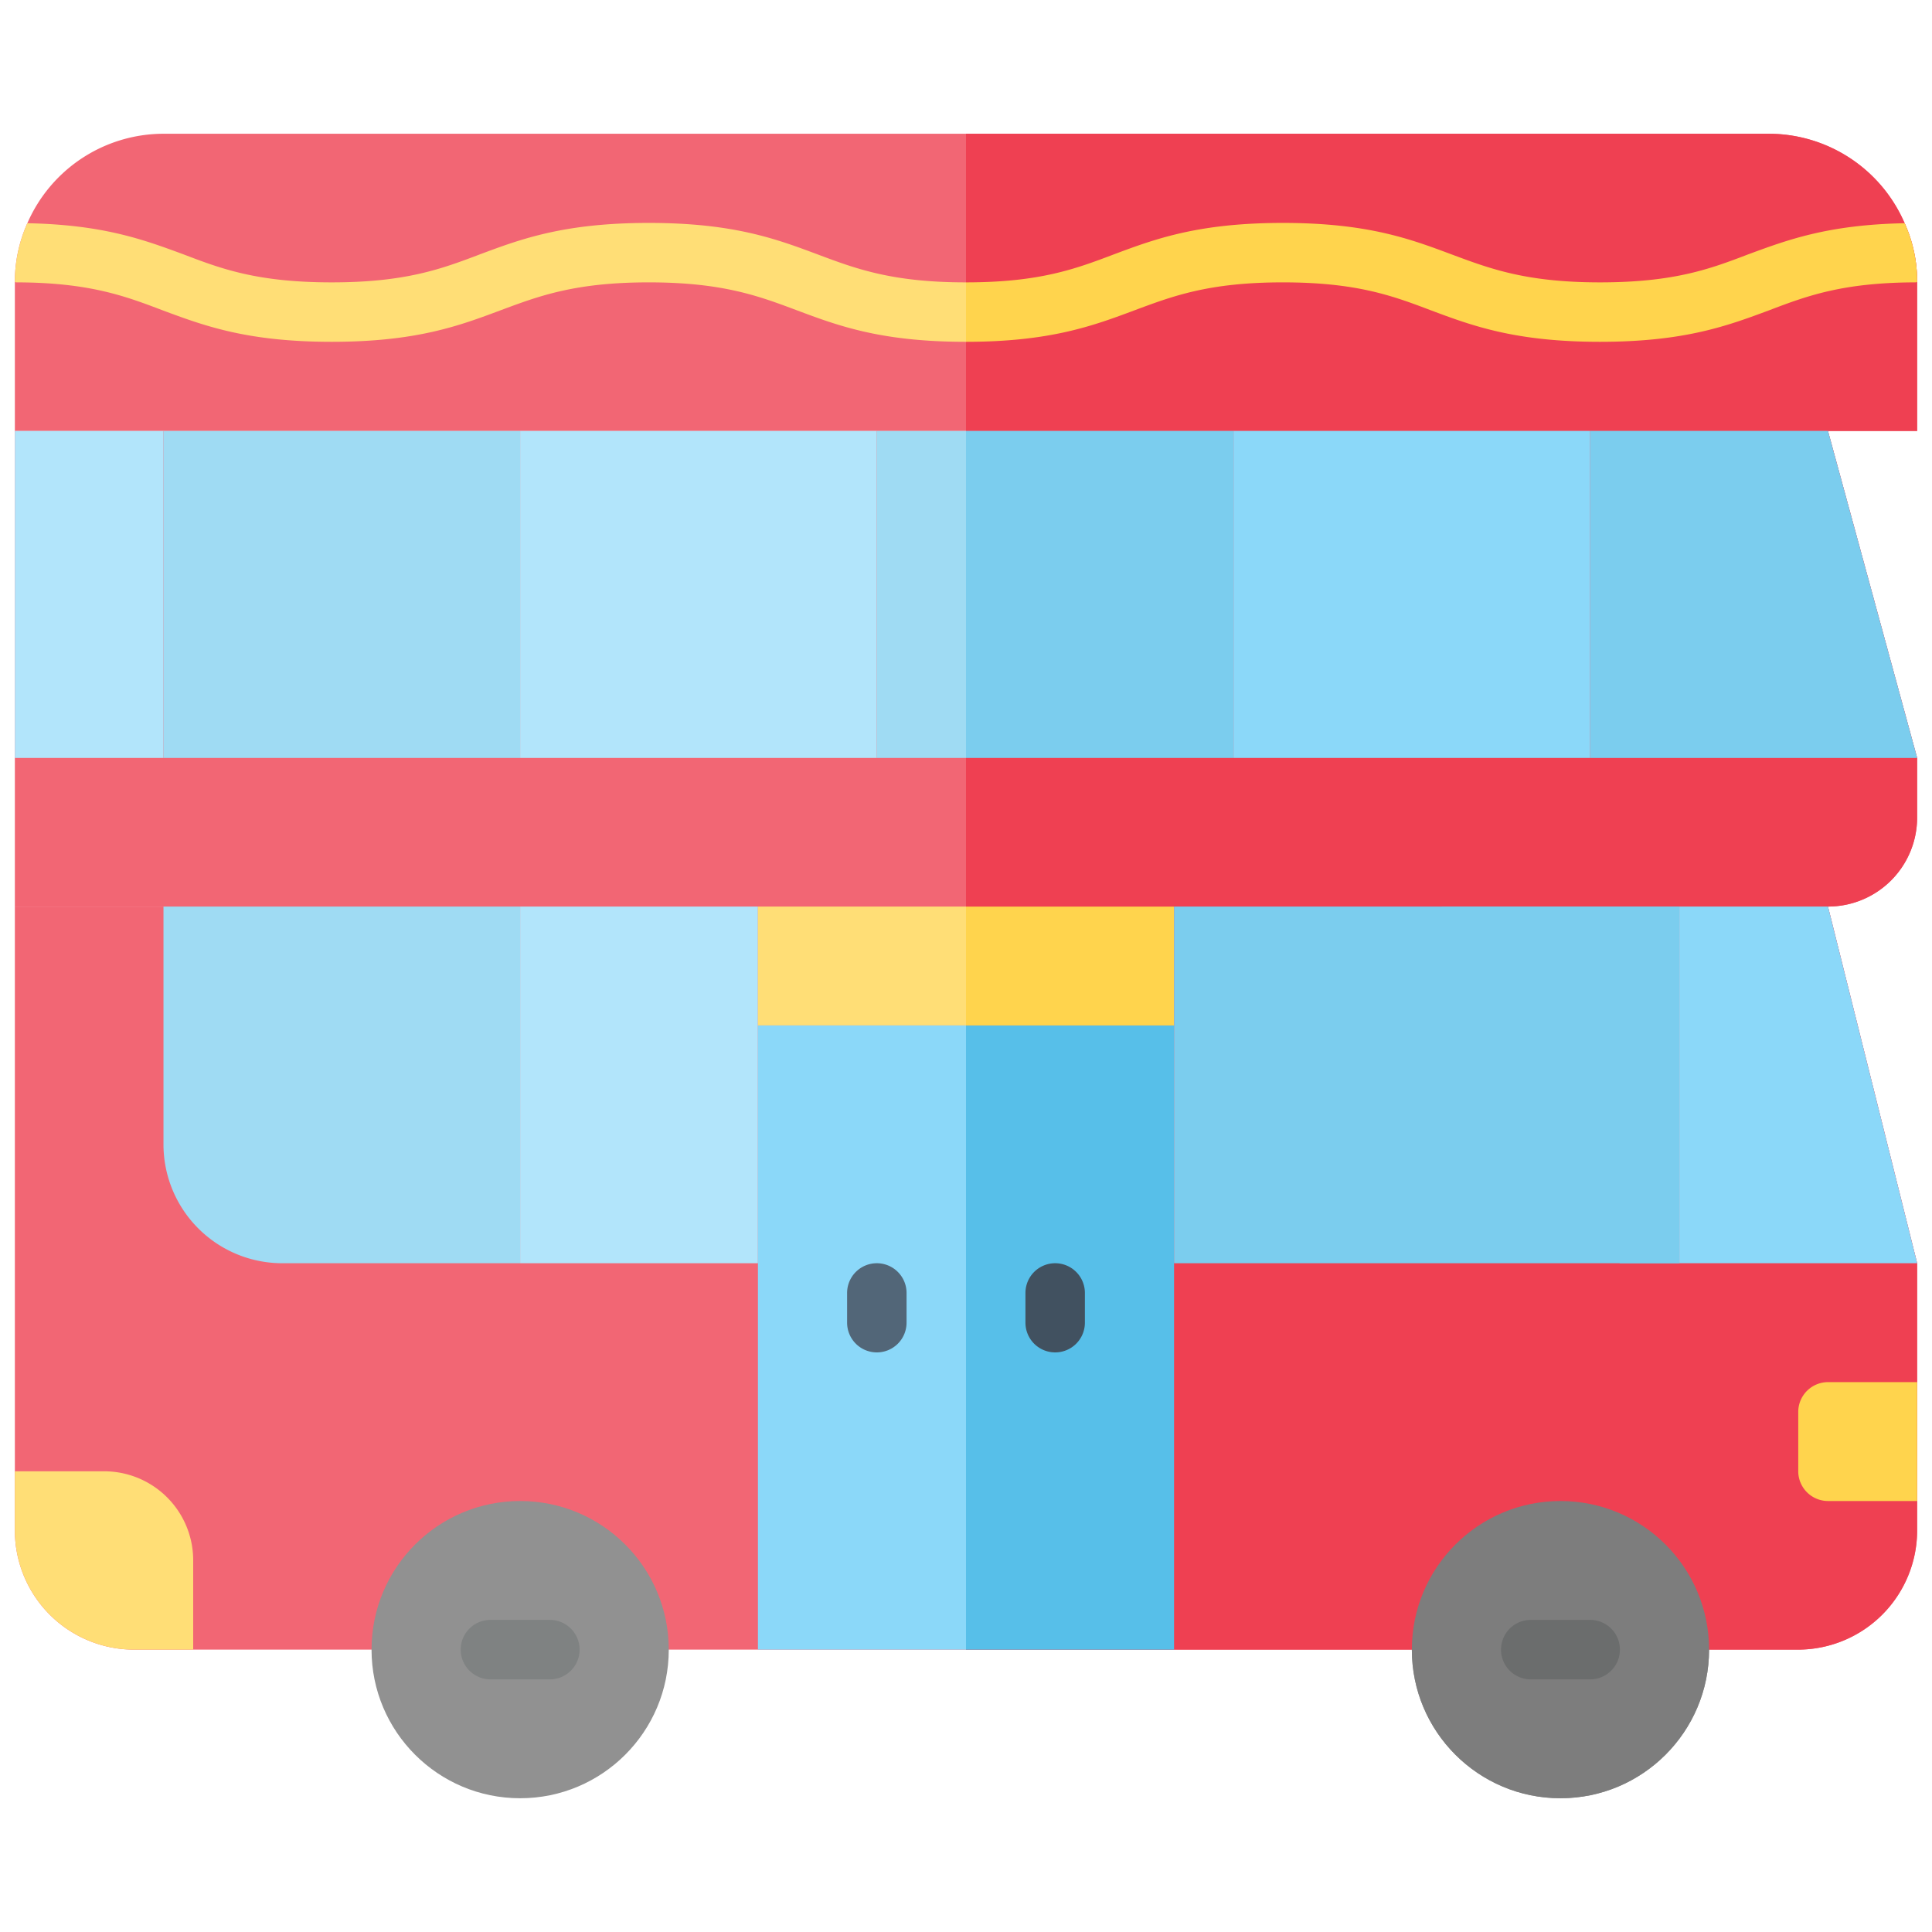 <svg id="Layer_1" height="512" viewBox="0 0 520 520" width="512" xmlns="http://www.w3.org/2000/svg" data-name="Layer 1"><g fill="#f26674"><path d="m516 340v72a32.094 32.094 0 0 1 -32 32h-448a32.094 32.094 0 0 1 -32-32v-168h488z"/><path d="m516 75.92v40.08h-512v-40.08a38.489 38.489 0 0 1 3.36-15.84 40.016 40.016 0 0 1 36.64-24.08h432a39.866 39.866 0 0 1 36.64 24.08 38.044 38.044 0 0 1 3.36 15.84z"/><path d="m516 204v16a23.968 23.968 0 0 1 -24 24h-488v-128h488z"/></g><path d="m140 244v96h-64a31.991 31.991 0 0 1 -32-32v-64z" fill="#9fdbf3"/><path d="m140 244h64v96h-64z" fill="#b2e5fb"/><path d="m436 244h-48-72v96h120 16v-96z" fill="#9fdbf3"/><path d="m492 244 24 96h-64v-96z" fill="#b2e5fb"/><circle cx="140" cy="444" fill="#919191" r="40"/><circle cx="420" cy="444" fill="#919191" r="40"/><path d="m260 276h56v168h-56z" fill="#7bcdee"/><path d="m204 244h112v32h-112z" fill="#ffde76"/><path d="m204 276h56v168h-56z" fill="#8bd8f9"/><path d="m284 364a8 8 0 0 1 -8-8v-8a8 8 0 0 1 16 0v8a8 8 0 0 1 -8 8z" fill="#526678"/><path d="m236 364a8 8 0 0 1 -8-8v-8a8 8 0 0 1 16 0v8a8 8 0 0 1 -8 8z" fill="#526678"/><path d="m516 75.92a2.215 2.215 0 0 1 -.72.08c-19.44.08-29.04 3.68-39.12 7.52-11.2 4.16-22.72 8.48-45.52 8.48s-34.4-4.32-45.52-8.48c-10.32-3.92-20-7.52-39.84-7.52-19.92 0-29.6 3.68-39.92 7.52-11.12 4.16-22.72 8.48-45.44 8.48-22.8 0-34.32-4.32-45.44-8.48-10.24-3.84-20-7.52-39.84-7.52-19.92 0-29.6 3.68-39.92 7.52-11.12 4.16-22.64 8.48-45.44 8.48s-34.32-4.32-45.52-8.48c-10.08-3.84-19.68-7.44-39.04-7.52a2.215 2.215 0 0 1 -.72-.08 38.489 38.489 0 0 1 3.36-15.84c20.56.4 31.44 4.48 42.08 8.4 10.24 3.92 19.92 7.52 39.84 7.52 19.84 0 29.52-3.6 39.84-7.52 11.12-4.16 22.72-8.48 45.52-8.48s34.32 4.32 45.44 8.48c10.24 3.84 20 7.52 39.84 7.52s29.52-3.6 39.84-7.52c11.12-4.16 22.72-8.48 45.52-8.48s34.32 4.32 45.44 8.48c10.32 3.84 20 7.52 39.92 7.52s29.6-3.6 39.84-7.52c10.64-3.92 21.52-8 42.16-8.4a38.044 38.044 0 0 1 3.36 15.84z" fill="#ffde76"/><path d="m148 452h-16a8 8 0 0 1 0-16h16a8 8 0 0 1 0 16z" fill="#7f8282"/><path d="m428 452h-16a8 8 0 0 1 0-16h16a8 8 0 0 1 0 16z" fill="#7f8282"/><path d="m516 372v32h-24a8.024 8.024 0 0 1 -8-8v-16a8.024 8.024 0 0 1 8-8z" fill="#ffde76"/><path d="m52 420v24h-16a32.094 32.094 0 0 1 -32-32v-16h24a23.968 23.968 0 0 1 24 24z" fill="#ffde76"/><path d="m4 116h40v88h-40z" fill="#b2e5fb"/><path d="m516 204h-88v-88h64z" fill="#9fdbf3"/><path d="m44 116h96v88h-96z" fill="#9fdbf3"/><path d="m140 116h96v88h-96z" fill="#b2e5fb"/><path d="m236 116h96v88h-96z" fill="#9fdbf3"/><path d="m332 116h96v88h-96z" fill="#b2e5fb"/><path d="m516 340v72a32.094 32.094 0 0 1 -32 32h-224v-200h232z" fill="#ef4052"/><path d="m260 276h56v168h-56z" fill="#57bfe9"/><path d="m260 244h56v32h-56z" fill="#ffd44d"/><path d="m452 244v96h-16l-48-64v-32z" fill="#7bcdee"/><path d="m516 75.92v40.08h-256v-80h216a39.866 39.866 0 0 1 36.64 24.08 37.941 37.941 0 0 1 3.36 15.84z" fill="#ef4052"/><path d="m516 204v16a23.968 23.968 0 0 1 -24 24h-232v-128h232z" fill="#ef4052"/><path d="m316 244h136v96h-136z" fill="#7bcdee"/><path d="m492 244 24 96h-64v-96z" fill="#8bd8f9"/><circle cx="420" cy="444" fill="#7d7d7d" r="40"/><path d="m284 364a8 8 0 0 1 -8-8v-8a8 8 0 0 1 16 0v8a8 8 0 0 1 -8 8z" fill="#415160"/><path d="m516 75.92a2.215 2.215 0 0 1 -.72.08c-19.44.08-29.04 3.68-39.12 7.52-11.2 4.16-22.72 8.48-45.52 8.48s-34.4-4.32-45.52-8.48c-10.32-3.92-20-7.52-39.84-7.52-19.92 0-29.6 3.68-39.92 7.52-11.12 4.16-22.72 8.48-45.36 8.48v-16c19.76 0 29.44-3.6 39.76-7.52 11.12-4.16 22.72-8.48 45.52-8.48s34.32 4.32 45.44 8.48c10.32 3.84 20 7.52 39.92 7.52s29.6-3.6 39.84-7.52c10.64-3.92 21.52-8 42.16-8.4a37.941 37.941 0 0 1 3.36 15.84z" fill="#ffd44d"/><path d="m428 452h-16a8 8 0 0 1 0-16h16a8 8 0 0 1 0 16z" fill="#6b6d6d"/><path d="m516 372v32h-24a8.024 8.024 0 0 1 -8-8v-16a8.024 8.024 0 0 1 8-8z" fill="#ffd44d"/><path d="m516 204h-88v-88h64z" fill="#7bcdee"/><path d="m260 116h72v88h-72z" fill="#7bcdee"/><path d="m332 116h96v88h-96z" fill="#8bd8f9"/></svg>